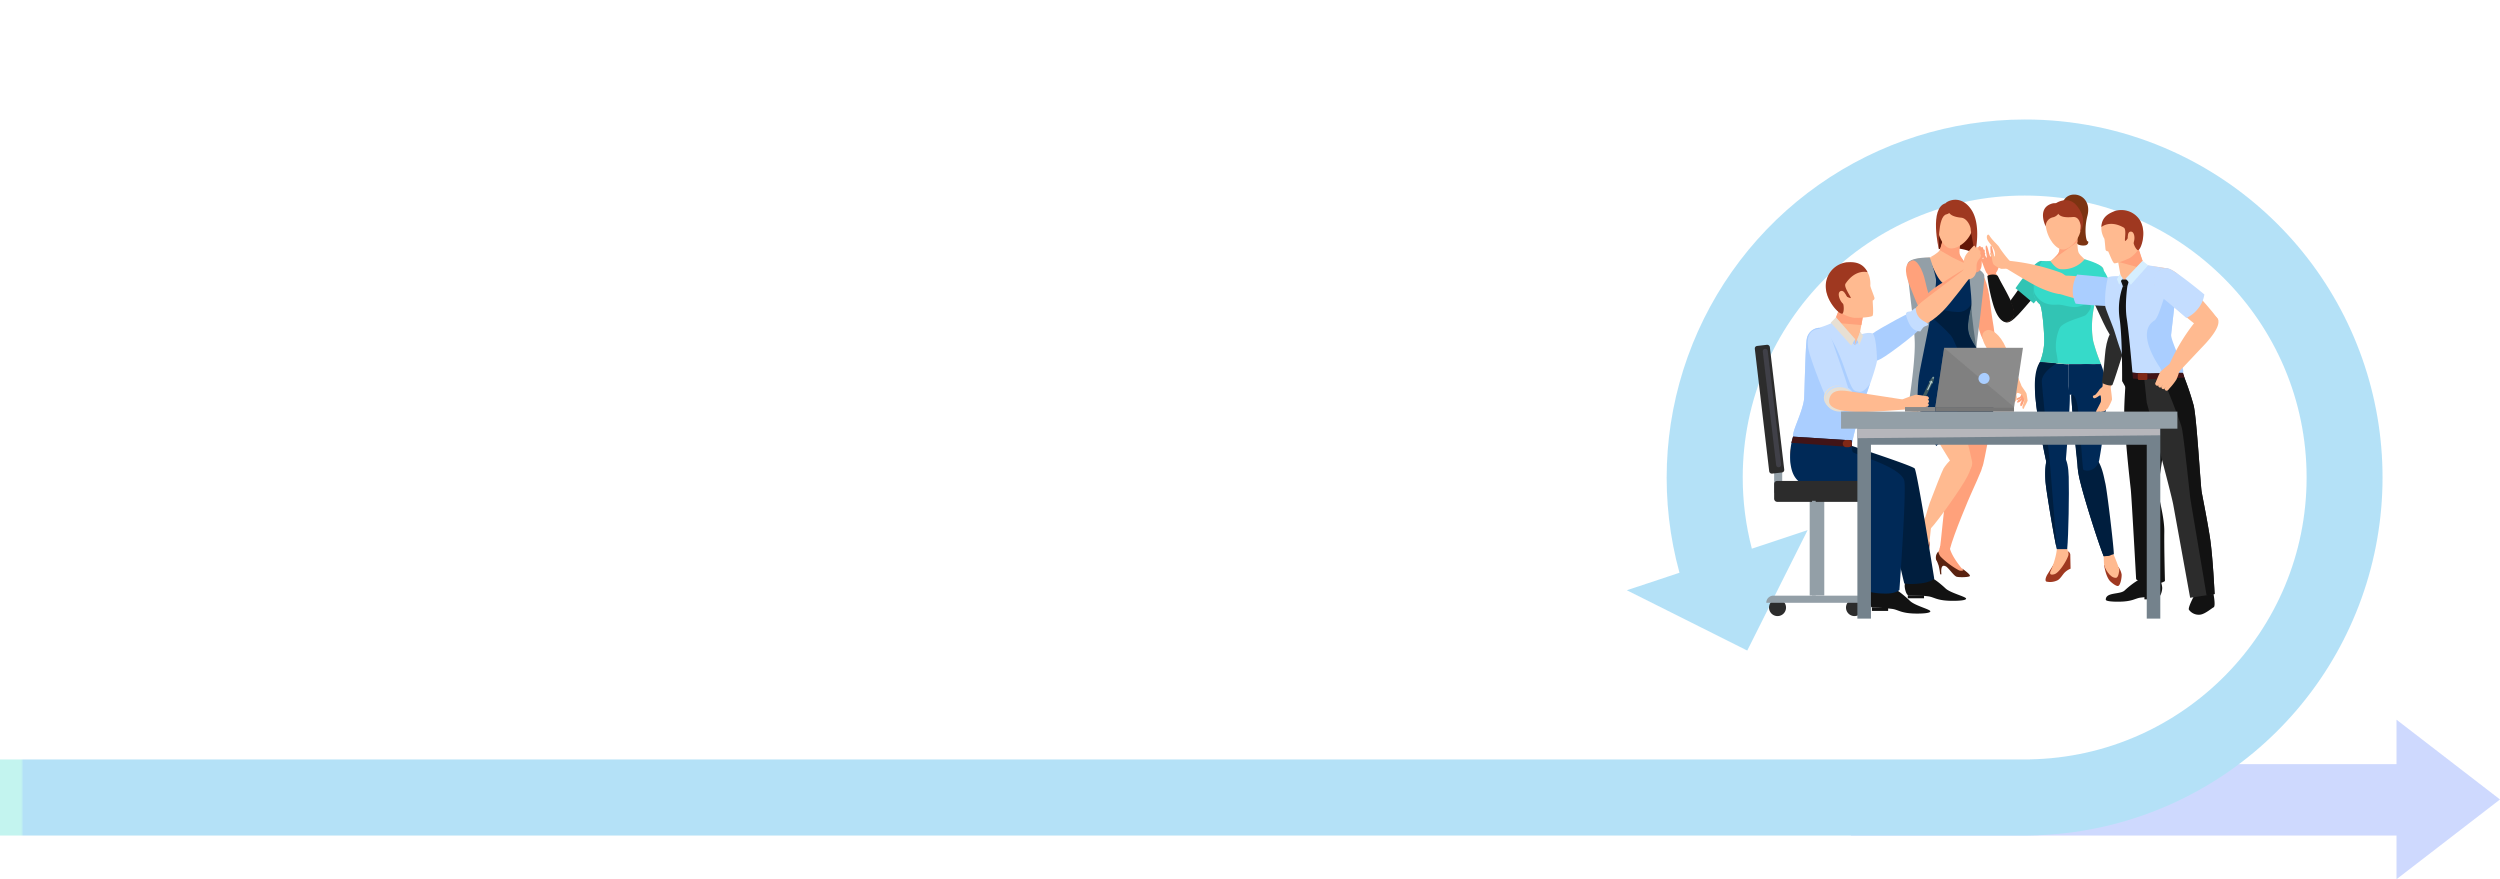<svg xmlns="http://www.w3.org/2000/svg" xmlns:xlink="http://www.w3.org/1999/xlink" width="1200" height="422.032" viewBox="0 0 1200 422.032">
  <defs>
    <clipPath id="clip-path">
      <path id="Trazado_189718" data-name="Trazado 189718" d="M971.841,0A171.973,171.973,0,0,0,806.15,217.559l-25.272,8.4,57.8,28.948,28.973-57.8-26.76,8.9a135.048,135.048,0,0,1-4.38-34.167c0-74.621,60.708-135.33,135.33-135.33s135.33,60.709,135.33,135.33c0,73.8-59.381,133.983-132.872,135.3v.031H0v36.513H973.7l.025-.011a171.885,171.885,0,0,0,65.009-330.164A170.793,170.793,0,0,0,971.841,0Z" transform="translate(0 0)" fill="none"/>
    </clipPath>
    <linearGradient id="linear-gradient" y1="1.061" x2="0.001" y2="1.061" gradientUnits="objectBoundingBox">
      <stop offset="0" stop-color="#36dac9"/>
      <stop offset="1" stop-color="#039be5"/>
    </linearGradient>
  </defs>
  <g id="Grupo_94318" data-name="Grupo 94318" transform="translate(-180 -1776)">
    <g id="Grupo_93768" data-name="Grupo 93768" transform="translate(180 1833.359)" opacity="0.3">
      <path id="Trazado_189717" data-name="Trazado 189717" d="M1091.845,324.722h0Zm0-34.267H829.967v34.267h261.878v20.986l49.671-38.291-49.671-38.288Z" transform="translate(58.485 18.964)" fill="#5c80fc"/>
      <g id="Grupo_93767" data-name="Grupo 93767" transform="translate(0 0)">
        <g id="Grupo_93766" data-name="Grupo 93766" clip-path="url(#clip-path)">
          <rect id="Rectángulo_39533" data-name="Rectángulo 39533" width="1143.684" height="343.686" transform="translate(0 0)" fill="url(#linear-gradient)"/>
        </g>
      </g>
    </g>
    <g id="cf11_scrum_slide_copia" data-name="cf11_scrum slide copia" transform="translate(935 1776)">
      <g id="Capa_1" data-name="Capa 1">
        <rect id="Rectángulo_39503" data-name="Rectángulo 39503" width="400" height="400" fill="none"/>
        <g id="Grupo_93754" data-name="Grupo 93754" transform="translate(87.168 93.395)">
          <g id="Grupo_93738" data-name="Grupo 93738" transform="translate(72.692 2.488)">
            <path id="Trazado_189500" data-name="Trazado 189500" d="M152.267,134.917,124.04,165.783l3.72-62.853,23.107-6.84Z" transform="translate(-118.513 -63.853)" fill="#596e7a"/>
            <path id="Trazado_189501" data-name="Trazado 189501" d="M149.293,96.65s-2.667-1.96-8.533-2.667a22.56,22.56,0,0,0-8.827.387l-.773-9.493,2.213-9.227,13.573,2.4,2.347,10.067Z" transform="translate(-116.139 -70.667)" fill="#631707"/>
            <g id="Grupo_93735" data-name="Grupo 93735" transform="translate(14.341 166.157)">
              <path id="Trazado_189502" data-name="Trazado 189502" d="M132.7,196.53a10.56,10.56,0,0,1-1.587,4.147,3.493,3.493,0,0,0,.107,3.213c1.333,1.333,2.947.813,4.587,1.84s4.133,4.72,5.533,5.067,4.56.2,4.76-.467-3.133-3.093-3.133-3.093c-5-6.147-5.56-9.333-5.56-9.333a32.493,32.493,0,0,0-4.707-1.373Z" transform="translate(-130.608 -196.53)" fill="#ffa17b"/>
              <path id="Trazado_189503" data-name="Trazado 189503" d="M143.006,206.563s.96.8.8,1.04a3,3,0,0,1-2.027,0,39.294,39.294,0,0,1-8.827-6.56,5.08,5.08,0,0,1-1.093-2.493,4.133,4.133,0,0,0-1.173,3.373,4.374,4.374,0,0,0,.573,1.253,35.289,35.289,0,0,0,4.107,2.413c1.64,1.027,3.933,4.733,5.333,5.08s6.107.253,6.307-.413S144.566,207.63,143.006,206.563Z" transform="translate(-130.646 -195.857)" fill="#592210"/>
              <path id="Trazado_189504" data-name="Trazado 189504" d="M130.65,200.91s.987,2.667,1.333,3.547a29.127,29.127,0,0,1,.747,4.24h.613s-.8-5.44,2.08-3.813C136.263,205.363,130.65,200.91,130.65,200.91Z" transform="translate(-130.65 -195.07)" fill="#592210"/>
            </g>
            <path id="Trazado_189505" data-name="Trazado 189505" d="M144.208,167.652c-4.667,2.413-8.253,11.333-9.133,14.92s-2.52,23.773-2.987,25.027,4.64,1.333,4.813.547c1.8-7.227,9.52-25.333,10.387-27.16s4.44-9.933,4.707-10.76C153.314,165.945,146.888,166.265,144.208,167.652Z" transform="translate(-115.84 -40.308)" fill="#ffa17b"/>
            <g id="Grupo_93736" data-name="Grupo 93736" transform="translate(49.074 83.81)">
              <path id="Trazado_189506" data-name="Trazado 189506" d="M161.837,142.18a13.88,13.88,0,0,1,0,2.427,10.549,10.549,0,0,1-.667,1.56,1.867,1.867,0,0,0,0,1.333c.347.28.8-.333.96-.72a10.3,10.3,0,0,0,.707-1.813,10.668,10.668,0,0,0,.4-2.4C163.117,142.153,161.837,142.18,161.837,142.18Z" transform="translate(-155.251 -132.3)" fill="#ffa17b"/>
              <path id="Trazado_189507" data-name="Trazado 189507" d="M162.316,141.72a13.552,13.552,0,0,1-.627,2.173c-.24.4-.56.44-1.027.773s-.8.773-.72,1.187.72,0,1.067-.12a3.854,3.854,0,0,0,1.427-1.24,9.467,9.467,0,0,0,1-2.027C163.463,142.093,162.316,141.72,162.316,141.72Z" transform="translate(-155.623 -132.453)" fill="#ffa17b"/>
              <path id="Trazado_189508" data-name="Trazado 189508" d="M162.317,141.52a12.464,12.464,0,0,1-.853,1.707c-.253.293-.52.28-.96.48s-.787.52-.773.88.6.147.907,0a3.28,3.28,0,0,0,1.333-.8,8.251,8.251,0,0,0,1.12-1.533C163.21,141.973,162.317,141.52,162.317,141.52Z" transform="translate(-155.69 -132.52)" fill="#ffa17b"/>
              <path id="Trazado_189509" data-name="Trazado 189509" d="M159.287,148.1c.173.227.773-.133,1.133-.6a3.547,3.547,0,0,0,.307-2.293c-.12-.587,0-1.48.387-1.547a3.587,3.587,0,0,1,2.227,1.093,7.84,7.84,0,0,1,1.067,2.347,9.4,9.4,0,0,1-.56,2.147,3.747,3.747,0,0,0-.333,1.56.56.56,0,0,0,.52.52c.213.067.32-.787.76-1.44a18.522,18.522,0,0,0,1.227-2.48c0-.147-.36-2.587-.52-3.307s-2.52-3.733-2.493-4-2.307-5.333-2.307-5.333l-4,1.013a24.852,24.852,0,0,1,2.24,4.2,12.268,12.268,0,0,1-.307,2.2,8.213,8.213,0,0,0,.613,3.413C159.5,146.6,159.02,147.757,159.287,148.1Z" transform="translate(-156.7 -134.77)" fill="#ffba90"/>
            </g>
            <path id="Trazado_189510" data-name="Trazado 189510" d="M130.152,196.12a8.76,8.76,0,0,1-.307,3.84c-.653,1.4-3.053,4.307-4.2,4s-2.373-3.56-2.52-4.067c-.867-3.187,1.093-8.253,1.093-8.253Z" transform="translate(-118.891 -32.003)" fill="#9f3820"/>
            <path id="Trazado_189511" data-name="Trazado 189511" d="M146.45,97.072c2.48-.32,5.333,7.093,6.16,15.267,1.533,14.213,4.12,18.667-.2,19.573-3.933.88-4.8-4.88-7.747-16.8C142.37,105.792,141.33,97.739,146.45,97.072Z" transform="translate(-112.269 -63.529)" fill="#ffa17b"/>
            <path id="Trazado_189512" data-name="Trazado 189512" d="M121.362,94.9c1.333-1.893,7.333-1.933,9.613-2.2a58.415,58.415,0,0,1,8.88.653,57.585,57.585,0,0,1,8.587,2.413c2.04,1.027,7.72,3.133,8.28,5.333.827,3.347-11.76,18.827-7.547,29.733,1.4,3.613,9.6,13.187,9.64,17.067,0,4.733-13.947,11.427-13.947,11.427l-.867.24-.867.227s-15.467,1.2-17.8-2.92c-1.907-3.387,1.933-20.213,1.453-24.88C125.562,120.06,119.442,97.767,121.362,94.9Z" transform="translate(-119.528 -64.983)" fill="#ffba90"/>
            <path id="Trazado_189513" data-name="Trazado 189513" d="M153.114,135.63c1.973,3.027,2.32,8.707,2.027,16.16-.4,10.147-3.853,25.2-4.16,26.667-1.333,6.667-7.853,6.88-9.227,1.773-.373-1.413-3.733-29.973-3.613-33.213s0-9.16,2.067-12.92C141.727,131.31,150.181,131.137,153.114,135.63Z" transform="translate(-113.813 -51.847)" fill="#ffa17b"/>
            <path id="Trazado_189514" data-name="Trazado 189514" d="M133.25,92.087c.96-1.613,2.04-8.107,2.04-8.107l4.12.733,4.133.72s-1.213,6.48-.853,8.307,3.267,4.933,3.267,4.933l-8.773-1.52-8.733-1.547S132.277,93.687,133.25,92.087Z" transform="translate(-117.043 -67.89)" fill="#ffba90"/>
            <path id="Trazado_189515" data-name="Trazado 189515" d="M149.538,118.913c2.16-.76,6.347,1.773,9.213,8.48,3.293,7.733,8.187,18.667,6.36,19.613-.867.4-1.987-.28-2.8-1.92-1.707-3.453-6.267-8.347-9.533-12.747C147.7,125.553,145.365,120.406,149.538,118.913Z" transform="translate(-110.731 -56.289)" fill="#ffba90"/>
            <path id="Trazado_189516" data-name="Trazado 189516" d="M132.05,91.917s1.173-3.707,1.173-3.72c.267-1.2.507-2.4.667-3.253h0l4-.453h.36l4.133.72s-1.213,6.48-.853,8.307,3.227,4.987,3.227,4.987-5.413-2.4-6.413-2.973Z" transform="translate(-115.843 -67.72)" fill="#ffa17b"/>
            <path id="Trazado_189517" data-name="Trazado 189517" d="M148.279,84.917c-1.147,6.48-7.64,10.747-10.947,10.16s-6.667-6.667-6.107-13.333,5.187-10.067,10.093-9.2S149.412,78.437,148.279,84.917Z" transform="translate(-116.138 -71.747)" fill="#ffba90"/>
            <path id="Trazado_189518" data-name="Trazado 189518" d="M135.263,77.176c.693,1.827,2.467,2.96,6.413,3.347,2.827.28,4.587,4.24,4.533,5.787,0,.6,2.04,11.587,2.04,11.587s3.413-13.867-1.907-21.467-12.067-3.44-12.133-2.867a17.333,17.333,0,0,0,1.053,3.613Z" transform="translate(-115.123 -71.913)" fill="#9f3820"/>
            <path id="Trazado_189519" data-name="Trazado 189519" d="M138.116,75.34s0,2.76-2.373,3.227c-4.427.88-3.653,16.773-3.653,16.773s-4.76-19.907,3.293-22.12C139.983,71.966,138.116,75.34,138.116,75.34Z" transform="translate(-116.295 -71.57)" fill="#9f3820"/>
            <path id="Trazado_189520" data-name="Trazado 189520" d="M130.622,190.94s-.64,7.04-.933,7.773-2.28,3.267-3.32,2.827c-2.92-1.187-3.08-7.24-2.213-8.947.507-1,.987-2.067,1.333-2.747a11.066,11.066,0,0,1,1.933-2.667Z" transform="translate(-118.628 -33.49)" fill="#ffba90"/>
            <path id="Trazado_189521" data-name="Trazado 189521" d="M147.149,164.862c2.747,2.48,2.88,4.813-1.133,11.587s-16.333,23.88-17.16,23.32-4-3.067-2.36-5.04c1.093-1.333,1.333-3.88,2.733-7.8,2.533-6.76,5.92-15.24,6.667-16.64C137.269,168.1,142.749,160.9,147.149,164.862Z" transform="translate(-117.849 -41.319)" fill="#ffba90"/>
            <path id="Trazado_189522" data-name="Trazado 189522" d="M124.049,139.593c-.787,3.52.88,8.973,3.773,15.84,4,9.333,12.467,22.253,13.253,23.507,3.627,5.76,9.773,3.693,9.267-1.573-.133-1.453-7.027-29.333-8.267-32.373s-3.24-8.573-6.48-11.36C133.169,131.553,125.2,134.353,124.049,139.593Z" transform="translate(-118.575 -51.569)" fill="#ffba90"/>
            <g id="Grupo_93737" data-name="Grupo 93737" transform="translate(2.634 28.877)">
              <path id="Trazado_189523" data-name="Trazado 189523" d="M151.59,96.93V112.5s-3.64,10.667-2.253,16,7.213,11.307,10.547,18.667,0,31.333,0,31.333-8.907,2.853-11.707,0a7.08,7.08,0,0,0-8.733-.733c-1.613,1.187-5.653,5.16-5.653,5.16s-8.107-13.053-9.813-25.24c-1.333-9.76,2.28-21.973,1.56-26.933s-3.667-24.987-3.667-24.987,4.2.427,8.773.64c1.333,0-2.667-12.853-1.333-12.84,3.267,0,4.36,14.027,12.52,12.187,6.067-1.333,5.92-10.667,5.92-10.667Z" transform="translate(-121.87 -93.57)" fill="#002957"/>
              <path id="Trazado_189524" data-name="Trazado 189524" d="M126.9,111.927c1.787-1.2,12.947,2.52,17.333,1.627,3.533-.707,5.013-4,5.48-5.333-.72,2.28-3.24,10.867-2.053,15.427,1.333,5.333,7.213,11.307,10.547,18.667s0,31.333,0,31.333-8.907,2.853-11.707,0l-.16-.133-5.067-14.933s8.213,2.387,8.093-4.76-7.173-23.213-9.227-27.373S125.115,113.113,126.9,111.927Z" transform="translate(-120.249 -88.687)" fill="#001e3e"/>
            </g>
            <path id="Trazado_189525" data-name="Trazado 189525" d="M131.168,92.7a78.051,78.051,0,0,1,2.947,10.333c.747,4.227-6.8,38.56-8,45.693s-.8,18.187-.8,18.187l-4.253-4.133s2.973-18.507,2.893-28.68-4.227-35.053-3.44-38.333S131.168,92.7,131.168,92.7Z" transform="translate(-119.721 -64.984)" fill="#939fa7"/>
            <path id="Trazado_189526" data-name="Trazado 189526" d="M142.15,95s2.013,15.893,1.773,19.907,2.307,20.36,2.307,20.36,4.24-32.587,3.853-34.667C149.537,97.667,142.15,95,142.15,95Z" transform="translate(-112.476 -64.217)" fill="#939fa7"/>
            <path id="Trazado_189527" data-name="Trazado 189527" d="M122.782,93.832c2.147-.8,5.08,4,6.36,9.88,2.24,10.147,4.787,12.813,1.053,14.493-3.4,1.533-4.533-2.52-7.853-10.667C119.729,101.192,118.315,95.485,122.782,93.832Z" transform="translate(-119.894 -64.635)" fill="#ffa17b"/>
            <path id="Trazado_189528" data-name="Trazado 189528" d="M124.945,116.72c-1.4-1.747,2.173-6.96,8.947-11.293,7.8-5,18.853-12.333,20-10.667,1.587,2.2-7.52,9.053-14.013,15.48S127.852,120.32,124.945,116.72Z" transform="translate(-118.311 -64.377)" fill="#ffa17b"/>
            <path id="Trazado_189529" data-name="Trazado 189529" d="M142.67,98.964a3.64,3.64,0,0,0,1.093-3.427,5.907,5.907,0,0,1,1.6-4.48,28.117,28.117,0,0,1,2.227-2.48c.733-.2.493.693.707.627s.973-.32,1.053.413.253.613.52.707.373.72.227,1.04.28.453.267.867a2.08,2.08,0,0,1-.573,1.2,4.253,4.253,0,0,0-1.12,3.2c0,1.533-.16,4-2.573,4.6S142.67,98.964,142.67,98.964Z" transform="translate(-112.303 -66.367)" fill="#ffa17b"/>
          </g>
          <g id="Grupo_93739" data-name="Grupo 93739" transform="translate(107.096)">
            <path id="Trazado_189530" data-name="Trazado 189530" d="M176,74.878s1.187-5.013,6.187-4.827c4.267.173,7.667,4.147,6.107,10.2-1.733,6.667-.56,12.32.08,12.2s.467,1.627-.96,1.947-5.813.227-6.2-4.493a14.386,14.386,0,0,0-2.787-7.573Z" transform="translate(-135.597 -70.046)" fill="#7c3311"/>
            <path id="Trazado_189531" data-name="Trazado 189531" d="M180.859,198.47a1.973,1.973,0,0,1,1.173,1.667c0,.907.133,6.667.133,6.667A8.494,8.494,0,0,0,179.5,208.5c-1.173,1.053-2.253,3.36-3.853,4a8.093,8.093,0,0,1-5.093.507c-.72-.293-.467-1.907.573-3.573l3.467-5.56Z" transform="translate(-137.55 -27.238)" fill="#9f3820"/>
            <path id="Trazado_189532" data-name="Trazado 189532" d="M175.03,197.868a25.334,25.334,0,0,1-.587,3.4,41.784,41.784,0,0,1-2.253,6.8c-.733,1.453-.613,2.507,1.68,1.84s5.933-6.547,6.667-9.013c.32-1.12-.36-2.307-.493-3.027C179.67,196.175,175.03,197.868,175.03,197.868Z" transform="translate(-137.001 -27.69)" fill="#ffba90"/>
            <path id="Trazado_189533" data-name="Trazado 189533" d="M198.163,204.443a8.893,8.893,0,0,1,1.48,3.52c.093,1.533-.573,5.24-1.667,5.507s-3.573-1.973-3.92-2.347c-2.147-2.387-2.827-7.773-2.827-7.773Z" transform="translate(-130.521 -25.612)" fill="#9f3820"/>
            <path id="Trazado_189534" data-name="Trazado 189534" d="M195.8,199.49s2.667,6.48,2.747,7.28-.413,4-1.467,4.067c-2.947.36-5.813-4.88-5.867-6.787s-.16-4-.16-4Z" transform="translate(-130.581 -26.898)" fill="#ffba90"/>
            <path id="Trazado_189535" data-name="Trazado 189535" d="M176.231,94.768c-2.027-1.413-7.853,3.813-12.333,10.573-7.787,11.76-12,14.44-8.693,17.24,3.04,2.56,6.427-2.093,14.4-11.2C175.857,104.261,180.4,97.675,176.231,94.768Z" transform="translate(-142.908 -61.883)" fill="#121212"/>
            <path id="Trazado_189536" data-name="Trazado 189536" d="M168.573,130.33c-1.16,3-2.04,5.8-1.627,7.347,1.16,4.533,14.547,8.387,14.547,8.387h.88V131.4C177.226,131.357,173.719,130.33,168.573,130.33Z" transform="translate(-138.65 -49.952)" fill="#002957"/>
            <path id="Trazado_189537" data-name="Trazado 189537" d="M167.734,134.656c-1.72,3.12-1.64,8.733-.787,16,1.16,9.96,4.427,25.827,4.827,27.24,1.853,6.453,8.213,6.187,9.173,1.053.28-1.413,2.453-30.04,2.093-33.213a34.666,34.666,0,0,0-4.387-12.56C176.934,130.59,170.281,130,167.734,134.656Z" transform="translate(-138.811 -49.665)" fill="#002957"/>
            <path id="Trazado_189538" data-name="Trazado 189538" d="M199.3,97.837c-.92-2.067-5.64-2.973-7.8-3.613a56.8,56.8,0,0,0-8.76-.893s-10.347,1.04-12.587.96c-.947,0-1.64,3.373-2,4.347-2.053,5.467-4.493,11.813.64,16.253,1.173,1,2.2,12.533,2.2,17.867a28.506,28.506,0,0,1-2.053,9.907c5.16,0,8.653,1.027,13.8,1.027h15.48a86.329,86.329,0,0,1-3.72-10.933C191.5,116.33,200.674,100.89,199.3,97.837Z" transform="translate(-139.018 -62.285)" fill="#ffba90"/>
            <path id="Trazado_189539" data-name="Trazado 189539" d="M181.309,174.65c-.253-9.893-3-11.84-6.533-11.84-5.667,0-4.72,10.573-4.627,13.787s4.36,28.653,5.467,32.707h4.96C181.229,202.383,181.536,182.757,181.309,174.65Z" transform="translate(-137.586 -39.125)" fill="#002957"/>
            <path id="Trazado_189540" data-name="Trazado 189540" d="M171.57,93.93c3.44,0,5.427,2.187,3.92,7.92s-7.413,12.493-7.413,12.493l-8.747-7.32S168.317,93.943,171.57,93.93Z" transform="translate(-141.154 -62.085)" fill="#32c4b4"/>
            <path id="Trazado_189541" data-name="Trazado 189541" d="M185.363,92.863c-.667-1.72-.6-8.213-.6-8.213H176.5s.067,6.493-.587,8.213-4,4.253-4,4.253h17.507S186.083,94.6,185.363,92.863Z" transform="translate(-136.961 -65.178)" fill="#ffba90"/>
            <path id="Trazado_189542" data-name="Trazado 189542" d="M199.3,97.837c-.92-2.067-6.667-3.853-8.893-4.507a13.64,13.64,0,0,1-11.667,4.76c-2.413-.253-4.747-3.867-4.747-3.867-1.333,0-2.933.093-3.84,0s-1.64,3.373-2,4.347c-2.053,5.467-4.493,11.813.64,16.253,1.173,1,2.2,12.533,2.2,17.867a28.506,28.506,0,0,1-2.053,9.907c5.16,0,8.653,1.027,13.8,1.027h15.48a86.323,86.323,0,0,1-3.72-10.933C191.5,116.33,200.674,100.89,199.3,97.837Z" transform="translate(-139.018 -62.285)" fill="#36dac9"/>
            <path id="Trazado_189543" data-name="Trazado 189543" d="M199.083,211.432c0-3.467-3.267-30.773-4.093-34.08s-2.4-15.773-10.253-13.333c-3.387,1.08-4.08,3.547-1.52,13.707,2.08,8.28,8.227,27.76,10.987,34.667A19.479,19.479,0,0,0,199.083,211.432Z" transform="translate(-133.707 -38.827)" fill="#001e3e"/>
            <path id="Trazado_189544" data-name="Trazado 189544" d="M178.49,131.11v14.667h.893s15.04-2.813,16.213-7.347c.4-1.547-.48-4.347-1.627-7.36Z" transform="translate(-134.767 -49.705)" fill="#002957"/>
            <path id="Trazado_189545" data-name="Trazado 189545" d="M194.4,134.726c1.893,3.013,2.16,8.627,1.76,16a263.476,263.476,0,0,1-3.32,26.28c-1.44,6.56-9.04,6.667-10.32,1.587-.347-1.4-3.227-29.627-3.08-32.827s.16-9.04,2.24-12.72C183.228,130.3,191.575,130.246,194.4,134.726Z" transform="translate(-134.452 -49.681)" fill="#002957"/>
            <path id="Trazado_189546" data-name="Trazado 189546" d="M184.833,87.863V84.65h-8.267s.067,6.493-.587,8.213-4,4.253-4,4.253l12.92-9.253Z" transform="translate(-136.937 -65.178)" fill="#ffa17b"/>
            <path id="Trazado_189547" data-name="Trazado 189547" d="M187.294,83.607c.093,6.493-5.413,11.827-8.72,11.867s-7.667-5.2-8.373-11.747,3.16-10.667,8.067-10.787S187.174,77.114,187.294,83.607Z" transform="translate(-137.558 -69.082)" fill="#ffba90"/>
            <path id="Trazado_189548" data-name="Trazado 189548" d="M175.057,78.376c1,1.64,3.253,2.12,7.16,1.773,2.787-.253,3.507,2.667,3.733,4.12a22.921,22.921,0,0,1-.227,3.08s4.147-5.547-1.627-12.64c-4-4.92-9.773-1.64-10.76-.587C172.911,74.549,174.577,77.576,175.057,78.376Z" transform="translate(-136.508 -69.37)" fill="#9f3820"/>
            <path id="Trazado_189549" data-name="Trazado 189549" d="M177.42,76.016a4.44,4.44,0,0,1-3.28,3.88,4.347,4.347,0,0,0-3.587,4.427s-4.107-8,2.093-10.667C176.607,71.936,177.487,75.109,177.42,76.016Z" transform="translate(-137.857 -69.011)" fill="#9f3820"/>
            <path id="Trazado_189550" data-name="Trazado 189550" d="M188.656,113.243c-4.173,1.64-8.2-.84-11.573-.587-7.053.52-9.48-3.467-10.52-5.027s-.067-6.667,0-6.88c-1.213,4.173-1.493,8.427,2.24,11.667,1.173,1,2.2,12.533,2.2,17.867a28.507,28.507,0,0,1-2.053,9.907,72.714,72.714,0,0,1,8.653.72s-.453-3.88-.92-5.88a21.987,21.987,0,0,1,1.693-11.107c1.693-3.293,11.64-5.333,12.613-6.333C193.736,114.8,195.416,110.55,188.656,113.243Z" transform="translate(-139.013 -59.812)" fill="#32c4b4"/>
            <path id="Trazado_189551" data-name="Trazado 189551" d="M185.065,177.654c-.533-3.587-1.333-19.693-2.427-28.467-.8-6.48-2.4-7.213-3.187-7.147v.067c-.147,3.173,2.36,29.467,2.973,34.187a43.373,43.373,0,0,0,1.547,8.693c2.08,8.28,8.227,27.76,10.987,34.667a23.573,23.573,0,0,0,2.387-.213l1.12-.36s-6.48-22.4-10.093-33.333C187.412,182.894,185.518,180.348,185.065,177.654Z" transform="translate(-134.449 -46.049)" fill="#001e3e"/>
            <path id="Trazado_189552" data-name="Trazado 189552" d="M169.649,139.917c-.267-4,4.88-7.68,7.213-8.933-3.267-.213-8.107-.653-8.107-.653-3.2,4.747-2.667,13.333-1.787,20.653,1.147,9.827,4.333,25.333,4.813,27.147a37.932,37.932,0,0,0-.387,9.333c.08,3.147,4.36,28.653,5.467,32.707l-3.24-40.253S170.022,145.517,169.649,139.917Z" transform="translate(-138.833 -49.952)" fill="#001e3e"/>
            <path id="Trazado_189553" data-name="Trazado 189553" d="M159.09,122.294c-2.08.84-5.467-2.747-6.88-8.693-1.64-6.867-4.173-16.627-2.293-17.333,2.573-.907,5.4,7.253,8.8,13.333S163.41,120.547,159.09,122.294Z" transform="translate(-144.514 -61.329)" fill="#ffa17b"/>
            <path id="Trazado_189554" data-name="Trazado 189554" d="M199.248,118.146c2.16.467,2.84,6.253.587,13.2-2.587,8-6.133,19.533-8,19.027-2.587-.693-.213-10.787.493-19.093S194.768,117.186,199.248,118.146Z" transform="translate(-130.712 -54.048)" fill="#ffba90"/>
            <path id="Trazado_189555" data-name="Trazado 189555" d="M187.753,95.814c2.6-1.013,7.107,6.053,9.693,14.453,4.507,14.573,8.173,18.507,3.72,20.72-4,2-6.16-3.84-11.72-15.627C185.086,106.148,182.313,97.921,187.753,95.814Z" transform="translate(-132.683 -61.489)" fill="#2c2c2c"/>
            <path id="Trazado_189556" data-name="Trazado 189556" d="M153.807,104.337a8.653,8.653,0,0,1,.76-2.907,8.694,8.694,0,0,0,1.547-4.6,10.146,10.146,0,0,1,.733-4.08c.187-.387-.64-.547-1.24,0s-.76,3.44-1.213,3.493-1.6-7.773-2.187-7.853c-.88-.12.107,5.333-.227,5.333-.707.213-1.333-5.333-2.12-5.333-.933,0,.547,5.827.2,5.88s-2.307-4.787-2.987-4.547,1.8,4.96,1.333,5.147-2.293-2.453-2.667-2.027,1.813,3.093,2.107,3.6,1.773,5.08,2.36,5.333,1.333,2.307,1.333,2.307Z" transform="translate(-145.698 -63.932)" fill="#ffa17b"/>
            <path id="Trazado_189557" data-name="Trazado 189557" d="M159.1,121.414c-2.08.84-5.053-.987-7.213-8.507a81.7,81.7,0,0,1-2.667-13.093c-.133-1.027,4.373-1.52,5.093-.08,1.867,3.747,2.96,5.333,5.027,9.453C162.661,115.708,163.421,119.668,159.1,121.414Z" transform="translate(-144.525 -60.449)" fill="#121212"/>
            <path id="Trazado_189558" data-name="Trazado 189558" d="M199.293,118.146c2.16.467,3.12,6.147.867,13.093-1.88,5.8-3.653,11.587-4.653,14.053-.453,1.12-5.013-.44-4.987-1.013.107-2.32.68-4.613,1.333-12.92S194.813,117.186,199.293,118.146Z" transform="translate(-130.757 -54.047)" fill="#2c2c2c"/>
            <path id="Trazado_189559" data-name="Trazado 189559" d="M184.254,97.707c1.427-3.12,5.333-4.44,9.093.187s5.013,14.48,5.013,14.48l-11.107,2.667S181.32,104.04,184.254,97.707Z" transform="translate(-133.118 -61.768)" fill="#36dac9"/>
            <path id="Trazado_189560" data-name="Trazado 189560" d="M191.919,139.16a17.385,17.385,0,0,0-1.52,1.333,15.442,15.442,0,0,1-2.013,2.573c-.6.387-1.053.44-1.147.56s-.08,1.507,1.067,1.08,2.093-1.427,2.453-1.333.413,2.667.213,3.187-2.027,4-2.107,4.107-.2.68,0,.813a1.951,1.951,0,0,0,1.24-.24c.173-.147.307.32.507.28s.933-.28.933-.28a3.32,3.32,0,0,0,1.173-.267,16.508,16.508,0,0,0,1.68-1.467,24.718,24.718,0,0,0,1.947-4c.107-.8-.653-5.92-.653-5.92Z" transform="translate(-131.863 -47.008)" fill="#ffba90"/>
          </g>
          <g id="Grupo_93744" data-name="Grupo 93744" transform="translate(111.514 7.427)">
            <path id="Trazado_189561" data-name="Trazado 189561" d="M208.347,108.627c.067,4.307-3.467,5.64-7.707,5.44s-25.653-5.707-26.467-6.813-.107-7.267,1.747-7.92,20.787,1.24,24.24,2.013S208.253,103.587,208.347,108.627Z" transform="translate(-140.735 -67.756)" fill="#ffba90"/>
            <path id="Trazado_189562" data-name="Trazado 189562" d="M205.127,105.093c-.933-1.333-3.667-4.253-10.253-5.013-4.387-.507-12.8-1.24-12.8-1.24a15.014,15.014,0,0,0-2.08,6.667,13.973,13.973,0,0,0,1.333,7.307s17.533,1.987,20.867.613C203.167,113.04,207.714,108.84,205.127,105.093Z" transform="translate(-138.702 -67.875)" fill="#aaceff"/>
            <path id="Trazado_189563" data-name="Trazado 189563" d="M186.98,107.76c-1.333,4.493-10.36.987-14.667-.947s-16.973-9.8-16.973-9.8l2.133-3.133a102.068,102.068,0,0,1,25.04,5.747C183.74,100.107,188.313,103.187,186.98,107.76Z" transform="translate(-146.902 -69.529)" fill="#ffba90"/>
            <path id="Trazado_189564" data-name="Trazado 189564" d="M224.269,215.023s-2.973,5.493-2.507,6.667a5.8,5.8,0,0,0,5.573,2.373c2.347-.36,5.667-3.28,6.24-3.467,1.333-.427-.253-7.747-.253-7.747Z" transform="translate(-124.778 -29.872)" fill="#121212"/>
            <path id="Trazado_189565" data-name="Trazado 189565" d="M205.8,86s3.813,12,4.68,12.4c2.667,1.24,11.093.64,13.453,3.413,2.853,3.373-2.813,26.147-2.56,32.227s5.72,16.373,6.667,22.2-17.4,12.907-18.067,12.907-6.587-5.493-7.707-7.4.333-13.827-.653-17.507-6.253-17.573-6.667-18.36a26.468,26.468,0,0,1-2.48-11.413c-.107-1.253-.707-3.227-.32-4.147.773-1.84,6.853-5.627,6.76-6.413s-2.053-11.573-2.053-11.573Z" transform="translate(-134.677 -72.155)" fill="#ffba90"/>
            <path id="Trazado_189566" data-name="Trazado 189566" d="M210.621,95.3l-8.933,9.253-2.667-3.747s-5.733-.32-6.16.867a48.185,48.185,0,0,0-1.227,13.427c.173,1.333,1.987,5.56,3.787,10.307,1.053,2.787,2,6.573,3.747,11.32,1.507,4,2.333,12.84,2.333,12.84s4.12.16,10.493-.16a96.533,96.533,0,0,0,15.173-1.8c1.427-1.173-4.12-14.16-4.2-15.453s3.4-27.56,2.787-30.373a5.853,5.853,0,0,0-4.893-4.733C218.488,96.58,210.621,95.3,210.621,95.3Z" transform="translate(-134.823 -69.055)" fill="#c4ddff"/>
            <path id="Trazado_189567" data-name="Trazado 189567" d="M214.671,96.45s8,1.973,2.533,9.16c-2.36,3.107-4.587,14.667-7.04,16.147-8.787,5.507,1.427,20.613,2.6,22.28a7.6,7.6,0,0,1,1.16,3.92l9.547-1.093c2.96.573-5.493-15.2-5.2-18.453s3.093-24.773,2.48-27.013A6.507,6.507,0,0,0,214.671,96.45Z" transform="translate(-129.806 -68.672)" fill="#aaceff"/>
            <path id="Trazado_189568" data-name="Trazado 189568" d="M196.26,95.957l9.733-6.787,1.987,6.307-2.773,2.92Z" transform="translate(-133.262 -71.099)" fill="#ffa17b"/>
            <g id="Grupo_93740" data-name="Grupo 93740" transform="translate(54.963)">
              <path id="Trazado_189569" data-name="Trazado 189569" d="M191.322,80.662c2.16-3.12,9.707-7.253,14.867-2.853s4.613,10.04,3.2,13.773a13.693,13.693,0,0,1-5.333,6.84c-.587.44-6.293,2.813-7.56,2.667-.88-.093-2.84-5.867-3.067-5.787a1.093,1.093,0,0,1-1.12-.6c-.2-.68-.413-5.107-.68-5.507S188.829,84.249,191.322,80.662Z" transform="translate(-190.234 -75.524)" fill="#ffba90"/>
              <path id="Trazado_189570" data-name="Trazado 189570" d="M190.26,83.768s4-3.573,10.733.28c1.453.827.24,6.04.64,6.387s3.68-4.44,3.64-3.88c-.4,5.8,2.053,8.4,2.56,8.32,1.533-.24,4.427-8.96.72-14.667a10.587,10.587,0,0,0-11.973-4.08C195.047,76.835,190.327,78.261,190.26,83.768Z" transform="translate(-190.225 -75.616)" fill="#9f3820"/>
              <path id="Trazado_189571" data-name="Trazado 189571" d="M199.748,85.781c-.133,1.853.147,4.24,1.147,4.307s1.92-1.333,2.053-3.24-.56-3.4-1.56-3.467S199.881,83.928,199.748,85.781Z" transform="translate(-187.073 -73.03)" fill="#ffba90"/>
            </g>
            <g id="Grupo_93741" data-name="Grupo 93741" transform="translate(57.091 176.125)">
              <rect id="Rectángulo_39504" data-name="Rectángulo 39504" width="7.147" height="1.333" transform="translate(25.693 10.746) rotate(180)" fill="#121212"/>
              <path id="Trazado_189572" data-name="Trazado 189572" d="M217.243,207.737a12.494,12.494,0,0,1,1.667,5.013c.107,1.413-.733,4.387-1.653,4.387a69.081,69.081,0,0,0-8.72.48c-2.787.373-3.827,1.973-10.96,1.96-2.08,0-5.747-.133-5.747-.987,0-3.68,6.84-2.373,9.013-4.373,5.48-5.053,9.133-6.28,9.133-6.28a64.874,64.874,0,0,1,7.267-.2Z" transform="translate(-191.83 -207.71)" fill="#121212"/>
            </g>
            <path id="Trazado_189573" data-name="Trazado 189573" d="M211.63,134.96s9.52,9.52,9.96,13.667-3.573,17.427-4.987,27.867-2.293,12.547-1.947,15.013,3.16,12.44,3.053,19.093c-.107,7.76.307,23.653.307,23.653s-2.08,1.613-7.413,1.587a11.613,11.613,0,0,1-6.413-2.453s-2.147-38.987-2.573-43.08c-.28-2.667-2.453-20.933-3.12-35.84-.213-4.8.893-18.52.893-20.507Z" transform="translate(-132.525 -56.169)" fill="#121212"/>
            <path id="Trazado_189574" data-name="Trazado 189574" d="M199,100.8l.213,2.653,4.72-4.84Z" transform="translate(-132.349 -67.952)" fill="#aaceff"/>
            <path id="Trazado_189575" data-name="Trazado 189575" d="M199.86,102.963l-1.733-2.893-1.067,1.413Z" transform="translate(-132.995 -67.465)" fill="#aaceff"/>
            <path id="Trazado_189576" data-name="Trazado 189576" d="M224.117,134.22a139.636,139.636,0,0,1,5.333,15.547c1.507,6.24,3.32,38.507,3.853,41.533s2.44,12.32,3.907,21.48,2.293,27.573,2.293,27.573l-11.733,1.84s-7-38.667-8.107-44.68S206.93,148.42,206.93,148.42l-1.44-13.853Z" transform="translate(-130.185 -56.082)" fill="#2c2c2c"/>
            <path id="Trazado_189577" data-name="Trazado 189577" d="M221.673,160.573c.973,4.133,3.853,32.187,4.08,33.773s7.493,44.613,7.827,46.667l3.867-.6S236.58,222,235.113,212.84s-3.36-18.44-3.907-21.48-2.347-35.293-3.853-41.533a139.644,139.644,0,0,0-5.333-15.547l-10.28.307S220.687,156.427,221.673,160.573Z" transform="translate(-128.102 -56.062)" fill="#121212"/>
            <path id="Trazado_189578" data-name="Trazado 189578" d="M226.527,134.307l-19.147.32c-1.08,0-8.187-.667-8.187-.667l-.133,2.853s6.88.573,10.173.573,17.947-.76,17.947-.76Z" transform="translate(-132.329 -56.169)" fill="#411417"/>
            <rect id="Rectángulo_39505" data-name="Rectángulo 39505" width="4.587" height="3.293" rx="0.6" transform="translate(77.051 81.591) rotate(180)" fill="#802816"/>
            <path id="Trazado_189579" data-name="Trazado 189579" d="M201.38,100.62l-4.28.04,1.2,3.187,2.147-.067Z" transform="translate(-132.982 -67.282)" fill="#121212"/>
            <path id="Trazado_189580" data-name="Trazado 189580" d="M198.481,103.017a32.306,32.306,0,0,0-1.56,15.827c1.333,9.12,1.173,29.76,1.173,29.76l2.373,4.187,2.88-4.933s-1.947-22.533-3.013-29.187.293-15.72.293-15.72Z" transform="translate(-133.163 -66.505)" fill="#121212"/>
            <path id="Trazado_189581" data-name="Trazado 189581" d="M209.787,96.033l-2.72-2.133L199,102.367l2.453,3.027Z" transform="translate(-132.349 -69.522)" fill="#d5eeff"/>
            <path id="Trazado_189582" data-name="Trazado 189582" d="M198.537,100.527l-1.587,3.24-1.12-2.707,1.427-2.36Z" transform="translate(-133.405 -67.922)" fill="#d5eeff"/>
            <path id="Trazado_189583" data-name="Trazado 189583" d="M210.447,99.066c2.413-3.64,6.067-2.813,9.413-.307s20.12,21.333,20.147,22.667-4.093,6.133-5.987,5.653-18.667-14.84-21.093-17.333S207.58,103.319,210.447,99.066Z" transform="translate(-128.929 -68.621)" fill="#ffba90"/>
            <path id="Trazado_189584" data-name="Trazado 189584" d="M209.1,102.578c0,1.653.64,5.52,3.173,7.427,3.587,2.667,12.467,10.44,12.467,10.44a15.347,15.347,0,0,0,5.573-4.413,14.147,14.147,0,0,0,3.08-6.88s-13.64-11.36-17.12-12.453a5.853,5.853,0,0,0-7.173,5.88Z" transform="translate(-128.983 -68.64)" fill="#c4ddff"/>
            <path id="Trazado_189585" data-name="Trazado 189585" d="M237.247,114.364c3.853,2.773-2.56,10.227-5.88,13.72s-13.107,13.907-13.107,13.907l-4-3.36a92.775,92.775,0,0,1,13.667-22.747C228.847,114.858,233.327,111.578,237.247,114.364Z" transform="translate(-127.262 -63.066)" fill="#ffba90"/>
            <g id="Grupo_93742" data-name="Grupo 93742" transform="translate(80.857 72.725)">
              <path id="Trazado_189586" data-name="Trazado 189586" d="M213.485,141.843h0a.933.933,0,0,1-.347-1.253l1.96-3.413a.933.933,0,0,1,1.267-.347h0a.933.933,0,0,1,.347,1.253l-1.96,3.427a.92.92,0,0,1-1.267.333Z" transform="translate(-208.531 -127.977)" fill="#ffba90"/>
              <path id="Trazado_189587" data-name="Trazado 189587" d="M212.3,141.287h0a.947.947,0,0,1-.333-1.267l1.96-3.413a.933.933,0,0,1,1.267-.347h0a.92.92,0,0,1,.333,1.253l-1.96,3.413a.92.92,0,0,1-1.267.36Z" transform="translate(-208.922 -128.167)" fill="#ffba90"/>
              <path id="Trazado_189588" data-name="Trazado 189588" d="M211.183,140.723h0a.933.933,0,0,1-.333-1.253l1.96-3.413a.933.933,0,0,1,1.267-.347h0a.933.933,0,0,1,.333,1.333l-1.987,3.333A.92.92,0,0,1,211.183,140.723Z" transform="translate(-209.295 -128.35)" fill="#ffba90"/>
              <path id="Trazado_189589" data-name="Trazado 189589" d="M210.115,140.044h0a.933.933,0,0,1-.347-1.253l1.96-3.427a.933.933,0,0,1,1.267-.333h0a.933.933,0,0,1,.347,1.253l-1.893,3.427a.933.933,0,0,1-1.333.333Z" transform="translate(-209.654 -128.578)" fill="#ffba90"/>
              <path id="Trazado_189590" data-name="Trazado 189590" d="M218.1,130.16a65.721,65.721,0,0,0-6.027,4.88,39.92,39.92,0,0,0-2.373,5.72s2.187-.48,3.093.227,3.053,2.667,3.053,2.667a27.7,27.7,0,0,0,3.933-4.867A20.066,20.066,0,0,0,221.113,135Z" transform="translate(-209.639 -130.16)" fill="#ffba90"/>
            </g>
            <g id="Grupo_93743" data-name="Grupo 93743" transform="translate(0 11.809)">
              <path id="Trazado_189591" data-name="Trazado 189591" d="M159.13,100.629s-3.867,1.013-5.333-1.107-.853-5.227-.907-5.96c-.2-3.053-3.333-5.333-3.773-7.16s.627-2.267.987-1.693c2.053,3.227,4.307,4.573,5.04,6.107a58.356,58.356,0,0,0,4.933,6.36Z" transform="translate(-149.011 -84.473)" fill="#ffba90"/>
              <path id="Trazado_189592" data-name="Trazado 189592" d="M156.047,98.648a8.893,8.893,0,0,1-4-1.853c-1.107-1.267-.72-3.453-1.507-4.64s.093-1.147.347-1.133,1.2,1.48,1.733,2.08S156.753,95.234,156.047,98.648Z" transform="translate(-148.609 -82.292)" fill="#ffba90"/>
            </g>
          </g>
          <g id="Grupo_93751" data-name="Grupo 93751" transform="translate(0 24.554)">
            <g id="Grupo_93749" data-name="Grupo 93749" transform="translate(16.994)">
              <g id="Grupo_93745" data-name="Grupo 93745" transform="translate(3.813 92.051)">
                <path id="Trazado_189593" data-name="Trazado 189593" d="M121.243,206.522a13.841,13.841,0,0,0-1.8,5.547c-.12,1.547.787,4.827,1.8,4.827a74.174,74.174,0,0,1,9.493.533c3.027.413,4.16,2.187,11.92,2.16,2.267,0,6.387-.147,6.267-1.08s-7.453-2.667-9.813-4.827c-5.973-5.587-9.947-6.933-9.947-6.933S121.523,206.229,121.243,206.522Z" transform="translate(-68.164 -141.189)" fill="#121212"/>
                <rect id="Rectángulo_39506" data-name="Rectángulo 39506" width="7.787" height="1.467" transform="translate(52.772 75.707)" fill="#121212"/>
                <path id="Trazado_189594" data-name="Trazado 189594" d="M106.633,161.447s29.213,9.547,30.413,10.92,9.4,52.933,9.4,52.933-2.04,1.893-7.32,2.307a28.763,28.763,0,0,1-7.067,0s-8-33.093-7.773-37.467a45.559,45.559,0,0,0-1.427-10.947s-33.947-1.68-36.28-3.693c-13.333-11.453,1.333-18,1.333-18l18.907,1.333Z" transform="translate(-80.981 -157.5)" fill="#001e3e"/>
              </g>
              <path id="Trazado_189595" data-name="Trazado 189595" d="M103.908,133.208c1.947,4.333,5.573,4,9.52,1.907s21.733-15.44,22.013-18.267c.147-1.48-2.12-5.613-4.2-5.467s-18.893,9.333-21.827,11.6S101.628,128.128,103.908,133.208Z" transform="translate(-69.722 -80.824)" fill="#aaceff"/>
              <path id="Trazado_189596" data-name="Trazado 189596" d="M104.186,105.86s-3.84,12.333-5.16,13.52c-2.493,2.187-8.627,2.907-11.2,5.92-3.12,3.667-.987,23.227-1.333,29.853s-5.467,19.493-8.093,25.333,14.16,14.533,14.853,14.667,9.987-3.613,11.72-5.333,3.387-17.96,4.493-21.96,5.88-17.747,6.32-18.667a28.853,28.853,0,0,0,2.76-12.4c.12-1.333.787-3.507.36-4.52-.84-2-7.427-6.16-7.32-7.013s2.293-12.587,2.293-12.587Z" transform="translate(-78.121 -82.663)" fill="#ffba90"/>
              <g id="Grupo_93746" data-name="Grupo 93746" transform="translate(37.841 162.982)">
                <rect id="Rectángulo_39507" data-name="Rectángulo 39507" width="7.787" height="1.52" transform="translate(1.517 10.788)" fill="#121212"/>
                <path id="Trazado_189597" data-name="Trazado 189597" d="M108.326,210.794a14.84,14.84,0,0,0-1.813,5.707c-.12,1.613.8,4.987,1.8,4.987a71.639,71.639,0,0,1,9.493.56c3.04.427,4.173,2.253,12,2.24,2.267,0,6.373-.16,6.253-1.12s-7.44-2.667-9.8-5c-5.973-5.76-9.96-7.147-9.96-7.147S108.5,210.487,108.326,210.794Z" transform="translate(-106.502 -210.699)" fill="#121212"/>
              </g>
              <path id="Trazado_189598" data-name="Trazado 189598" d="M98.65,116l10.36,11.04,2.24-4.987s4.427-1.613,6.187-.573,2.133,11.573,2.093,12.987-2.507,9.227-4.493,14.387c-1.16,3.027-2.213,7.16-4.133,12.307a138.138,138.138,0,0,0-3.693,14.667,20.773,20.773,0,0,1-11.72-.573c-7.653-2.507-15.813-3.787-16.08-4.173-1.16-1.64,4.347-11.533,5.133-18.027.173-1.4.6-26.08,1.333-29.147a6.387,6.387,0,0,1,5.333-5.12A45.148,45.148,0,0,0,98.65,116Z" transform="translate(-77.745 -79.283)" fill="#c4ddff"/>
              <path id="Trazado_189599" data-name="Trazado 189599" d="M104.11,138c-6.747-19.627-11.627-19.467-11.627-19.467l-.973-.547-.32.08a6.387,6.387,0,0,0-5.333,5.12c-.667,3.067-1.093,27.747-1.333,29.147-.787,6.493-6.293,16.387-5.133,18.027.24.347,6.827,1.413,13.707,3.44l12.613,1.613a13.923,13.923,0,0,0,1.48-.307,138.155,138.155,0,0,1,3.693-14.667c1.067-2.853,4.64-13.52,5.333-15.733,0,0-2.667,4.627-5.547,4C108.363,148.23,107.843,148.883,104.11,138Z" transform="translate(-77.751 -78.619)" fill="#aaceff"/>
              <path id="Trazado_189600" data-name="Trazado 189600" d="M79.606,157.19a34.187,34.187,0,0,0-1.333,12.253c.76,5.56,2.133,11.8,15.107,13.013s21.053,1.893,21.453,1.933-.987,11.16-.453,18.92,1.453,28.293,1.453,28.293a34.119,34.119,0,0,0,8,.92c5.147.093,6.827-1.72,6.827-1.72s3.533-48.587,2.293-52.627c-2.093-6.8-23.827-12.373-24.653-13.587-.68-1-.507-5.587-.507-5.587Z" transform="translate(-78.101 -65.553)" fill="#002957"/>
              <path id="Trazado_189601" data-name="Trazado 189601" d="M89.586,118.46c-4.733.52-5.653,4.747-4.76,9.547s9.027,25.853,10.36,26.667,10.147,1.907,10.573-.307-6.667-22.4-8.08-26.227S95.133,117.86,89.586,118.46Z" transform="translate(-75.988 -78.476)" fill="#c4ddff"/>
              <path id="Trazado_189602" data-name="Trazado 189602" d="M99.243,108.18l8.413,7.693-.76,4.36-9.68-.867-2.507-2.853L98.1,107.46Z" transform="translate(-72.591 -82.129)" fill="#ffa17b"/>
              <path id="Trazado_189603" data-name="Trazado 189603" d="M108.538,96.448c-3.707-2.173-13.333-2.787-16.253,4.227s.32,12.56,3.56,15.72a15.373,15.373,0,0,0,8.627,4.493c.8.173,7.653-.133,8.867-.88.827-.52,0-7.4.227-7.44a1.2,1.2,0,0,0,.813-1.147c-.12-.813-2.08-5.453-2.013-6.013S112.778,99.008,108.538,96.448Z" transform="translate(-73.78 -86.29)" fill="#ffba90"/>
              <path id="Trazado_189604" data-name="Trazado 189604" d="M111.1,99.207s-5.693-1.773-10.573,5.467c-1.053,1.56,2.667,6.333,2.493,6.88s-5.867-2.8-5.547-2.227c3.253,5.773,2.067,9.627,1.52,9.787-1.64.493-8.813-7.08-7.893-14.667a11.573,11.573,0,0,1,9.973-10.013C102.994,94.407,108.327,93.607,111.1,99.207Z" transform="translate(-73.822 -86.489)" fill="#9f3820"/>
              <path id="Trazado_189605" data-name="Trazado 189605" d="M99.167,106.627c1.053,1.827,1.933,4.427.973,4.973s-2.667-.493-3.64-2.333-1.107-3.773-.147-4.32S98.127,104.787,99.167,106.627Z" transform="translate(-72.262 -83.043)" fill="#ffba90"/>
              <path id="Trazado_189606" data-name="Trazado 189606" d="M102.277,122.13l-.093,2.827L99.73,122.4Z" transform="translate(-70.918 -77.239)" fill="#aaceff"/>
              <path id="Trazado_189607" data-name="Trazado 189607" d="M123.046,122.207c3.107,4.133,10.187-1.72,13.907-5.427s12.707-15.76,12.707-15.76l-3.16-3.64s-18.667,14.08-19.773,15.08S119.873,117.967,123.046,122.207Z" transform="translate(-63.461 -85.489)" fill="#ffba90"/>
              <path id="Trazado_189608" data-name="Trazado 189608" d="M101.57,124.933l.987-2.733.707,1.493Z" transform="translate(-70.305 -77.216)" fill="#aaceff"/>
              <path id="Trazado_189609" data-name="Trazado 189609" d="M79.463,157.19l-.853,2.973,29.04,2.067-.04-3.24Z" transform="translate(-77.958 -65.553)" fill="#411417"/>
              <path id="Trazado_189610" data-name="Trazado 189610" d="M99.777,161.873H98.9a1.747,1.747,0,0,1-1.747-1.747h0A1.747,1.747,0,0,1,98.9,158.38h.88a1.747,1.747,0,0,1,1.733,1.747h0a1.747,1.747,0,0,1-1.733,1.747Z" transform="translate(-71.778 -65.156)" fill="#802816"/>
              <path id="Trazado_189611" data-name="Trazado 189611" d="M92.83,116.757l2.507-2.507,9.24,10.507-1.987,2.973Z" transform="translate(-73.218 -79.866)" fill="#e7dfd3"/>
              <ellipse id="Elipse_7746" data-name="Elipse 7746" cx="6.907" cy="5.88" rx="6.907" ry="5.88" transform="translate(16.279 67.064)" fill="#e7dfd3"/>
              <path id="Trazado_189612" data-name="Trazado 189612" d="M104.673,144.637c0,3.253-3.093,5.88-6.907,5.88s-6.907-2.667-6.907-5.88,3.093-5.867,6.907-5.867S104.673,141.4,104.673,144.637Z" transform="translate(-73.875 -71.693)" fill="#c4ddff"/>
              <path id="Trazado_189613" data-name="Trazado 189613" d="M104.673,145.24c0,3.24-3.093,5.88-6.907,5.88s-6.907-2.667-6.907-5.88,3.093-5.88,6.907-5.88S104.673,142,104.673,145.24Z" transform="translate(-73.875 -71.496)" fill="#e7dfd3"/>
              <path id="Trazado_189614" data-name="Trazado 189614" d="M102.31,123.147l1.507-3.787,1.307,2.107-1.787,4.413Z" transform="translate(-70.058 -78.163)" fill="#e7dfd3"/>
              <g id="Grupo_93747" data-name="Grupo 93747" transform="translate(61.269 62.866)">
                <path id="Trazado_189615" data-name="Trazado 189615" d="M129.071,136.8l.493-.947a.427.427,0,0,1,.587-.187h0a.44.44,0,0,1,.187.587l-.48.947a.44.44,0,0,1-.587.187h0a.44.44,0,0,1-.2-.587Z" transform="translate(-122.422 -135.611)" fill="#84a19f"/>
                <path id="Trazado_189616" data-name="Trazado 189616" d="M124.2,151.119h0c-.373-.187.16-2.08.347-2.453l5.827-12a.76.76,0,0,1,1.013-.347h0a.76.76,0,0,1,.36,1.027l-5.813,12C125.749,149.706,124.589,151.292,124.2,151.119Z" transform="translate(-124.073 -135.401)" fill="#415b60"/>
                <rect id="Rectángulo_39508" data-name="Rectángulo 39508" width="1.667" height="0.773" transform="translate(5.864 1.948) rotate(24.5)" fill="#84a19f"/>
                <path id="Trazado_189617" data-name="Trazado 189617" d="M127.7,141.548h0a.253.253,0,0,1-.12-.333l1.88-4a.267.267,0,0,1,.333-.12h0a.24.24,0,0,1,.12.32l-1.88,4A.267.267,0,0,1,127.7,141.548Z" transform="translate(-122.913 -135.123)" fill="#bfd7d5"/>
              </g>
              <path id="Trazado_189618" data-name="Trazado 189618" d="M92.239,145.2c-.733,5.12,9.96,5.72,15.2,5.747s22.373-1.333,22.373-1.333l-2.373-4.76s-26.28-4.107-27.76-4.187S92.972,139.985,92.239,145.2Z" transform="translate(-73.427 -71.081)" fill="#ffba90"/>
              <g id="Grupo_93748" data-name="Grupo 93748" transform="translate(53.519 71.517)">
                <path id="Trazado_189619" data-name="Trazado 189619" d="M129.367,147.253h0a.88.88,0,0,0-.84-.893l-3.733-.12a.88.88,0,0,0-.893.853h0a.867.867,0,0,0,.84.893l3.733.12a.88.88,0,0,0,.893-.853Z" transform="translate(-116.38 -140.72)" fill="#ffba90"/>
                <path id="Trazado_189620" data-name="Trazado 189620" d="M129.467,145.993h0a.867.867,0,0,0-.84-.893l-3.733-.12a.88.88,0,0,0-.893.853h0a.88.88,0,0,0,.84.893l3.733.12A.88.88,0,0,0,129.467,145.993Z" transform="translate(-116.347 -141.14)" fill="#ffba90"/>
                <path id="Trazado_189621" data-name="Trazado 189621" d="M129.547,144.79h0a.88.88,0,0,0-.853-.893l-3.72-.107a.853.853,0,0,0-.893.84h0a.88.88,0,0,0,.84.893l3.733.107A.867.867,0,0,0,129.547,144.79Z" transform="translate(-116.32 -141.537)" fill="#ffba90"/>
                <path id="Trazado_189622" data-name="Trazado 189622" d="M129.507,143.63h0a.867.867,0,0,0-.84-.893l-3.733-.107a.867.867,0,0,0-.893.84h0a.88.88,0,0,0,.84.893l3.733.107a.88.88,0,0,0,.893-.84Z" transform="translate(-116.333 -141.923)" fill="#ffba90"/>
                <path id="Trazado_189623" data-name="Trazado 189623" d="M118.26,144.553a61.21,61.21,0,0,1,6.907-2.453,38.378,38.378,0,0,1,5.8.92s-1.48,1.52-1.333,2.667.68,3.813.68,3.813a26.666,26.666,0,0,1-5.88.76,18.734,18.734,0,0,1-3.72-.787Z" transform="translate(-118.26 -142.1)" fill="#ffba90"/>
              </g>
              <path id="Trazado_189624" data-name="Trazado 189624" d="M139.69,101.593a4.653,4.653,0,0,0,1.333-4.333,7.467,7.467,0,0,1,2-5.64,33.334,33.334,0,0,1,2.813-3.12c.933-.253.613.867.88.773s1.24-.4,1.333.547.333.76.653.88.48.907.293,1.333.347.573.333,1.093a2.667,2.667,0,0,1-.72,1.52,5.333,5.333,0,0,0-1.413,4c0,1.933-.2,5.04-3.253,5.8S139.69,101.593,139.69,101.593Z" transform="translate(-57.598 -88.462)" fill="#ffba90"/>
              <path id="Trazado_189625" data-name="Trazado 189625" d="M119.9,114.049c0,.44,1.24,4.693,2.933,6.333a5.333,5.333,0,0,0,4,1.707,17.584,17.584,0,0,1,1.333-1.84c.8-.88,2.467-.827,2.373-1.587s-2.933-1.467-4.547-3.573-1.133-4-1.52-4.147-1.56,1.227-2.213,1.493S119.794,112.356,119.9,114.049Z" transform="translate(-64.196 -80.972)" fill="#c4ddff"/>
            </g>
            <g id="Grupo_93750" data-name="Grupo 93750" transform="translate(0 47.405)">
              <rect id="Rectángulo_39509" data-name="Rectángulo 39509" width="7" height="49.787" transform="translate(33.486 120.486) rotate(180)" fill="#939fa7"/>
              <rect id="Rectángulo_39510" data-name="Rectángulo 39510" width="3.88" height="13.853" transform="translate(13.299 71.219) rotate(180)" fill="#939fa7"/>
              <rect id="Rectángulo_39511" data-name="Rectángulo 39511" width="46.147" height="10.053" rx="1.4" transform="translate(55.566 75.539) rotate(180)" fill="#2c2c2c"/>
              <rect id="Rectángulo_39512" data-name="Rectángulo 39512" width="7.267" height="61.707" rx="1.19" transform="translate(14.416 61.285) rotate(173.3)" fill="#2c2c2c"/>
              <path id="Trazado_189626" data-name="Trazado 189626" d="M69.4,125.583h0a1.187,1.187,0,0,1,1.333,1.027l6.413,54.467a1.173,1.173,0,0,1-1.04,1.333h0a1.16,1.16,0,0,1-1.333-1.027l-6.413-54.453a1.187,1.187,0,0,1,1.04-1.347Z" transform="translate(-64.384 -123.497)" fill="#404048"/>
              <path id="Trazado_189627" data-name="Trazado 189627" d="M98.31,219.737a4.08,4.08,0,1,0,4-4.067,4.08,4.08,0,0,0-4,4.067Z" transform="translate(-54.398 -93.465)" fill="#2c2c2c"/>
              <path id="Trazado_189628" data-name="Trazado 189628" d="M70.6,219.737a4.08,4.08,0,1,0,4.067-4.067,4.08,4.08,0,0,0-4.067,4.067Z" transform="translate(-63.634 -93.465)" fill="#2c2c2c"/>
              <path id="Trazado_189629" data-name="Trazado 189629" d="M69.61,217.857h48.667a3.427,3.427,0,0,0-3.427-3.427H73.037a3.427,3.427,0,0,0-3.427,3.427Z" transform="translate(-63.964 -93.878)" fill="#939fa7"/>
              <rect id="Rectángulo_39513" data-name="Rectángulo 39513" width="1.76" height="45.453" transform="translate(29.366 120.486) rotate(180)" fill="#939fa7"/>
            </g>
          </g>
          <g id="Grupo_93752" data-name="Grupo 93752" transform="translate(41.539 104.178)">
            <rect id="Rectángulo_39514" data-name="Rectángulo 39514" width="99.093" height="6.507" transform="translate(7.84 99.36) rotate(-90)" fill="#74828c"/>
            <rect id="Rectángulo_39515" data-name="Rectángulo 39515" width="99.093" height="6.507" transform="translate(146.733 99.36) rotate(-90)" fill="#74828c"/>
            <rect id="Rectángulo_39516" data-name="Rectángulo 39516" width="143.4" height="14.093" transform="translate(8.747 1.813)" fill="#74828c"/>
            <path id="Trazado_189630" data-name="Trazado 189630" d="M247.7,157.52l-145.293,1.4v-4.68l145.293.053Z" transform="translate(-94.57 -146.16)" fill="#b6b6bb"/>
            <rect id="Rectángulo_39517" data-name="Rectángulo 39517" width="161.44" height="8.187" fill="#939fa7"/>
          </g>
          <g id="Grupo_93753" data-name="Grupo 93753" transform="translate(72.232 73.552)">
            <path id="Trazado_189631" data-name="Trazado 189631" d="M130.46,153.65h37.827l4.253-28.44H134.713Z" transform="translate(-115.913 -125.21)" fill="#8b8b8b"/>
            <rect id="Rectángulo_39518" data-name="Rectángulo 39518" width="14.533" height="2.187" transform="translate(0 28.44)" fill="#8b8b8b"/>
            <path id="Trazado_189632" data-name="Trazado 189632" d="M134.713,125.21l33.533,28.44H130.46Z" transform="translate(-115.913 -125.21)" fill="#767676" opacity="0.5"/>
            <rect id="Rectángulo_39519" data-name="Rectángulo 39519" width="37.787" height="2.187" transform="translate(52.333 30.627) rotate(180)" fill="#767676"/>
            <path id="Trazado_189633" data-name="Trazado 189633" d="M146,136.8a2.667,2.667,0,1,0,3.28-2.52A2.947,2.947,0,0,0,146,136.8Z" transform="translate(-110.734 -122.196)" fill="#aaceff"/>
          </g>
        </g>
      </g>
    </g>
  </g>
</svg>
